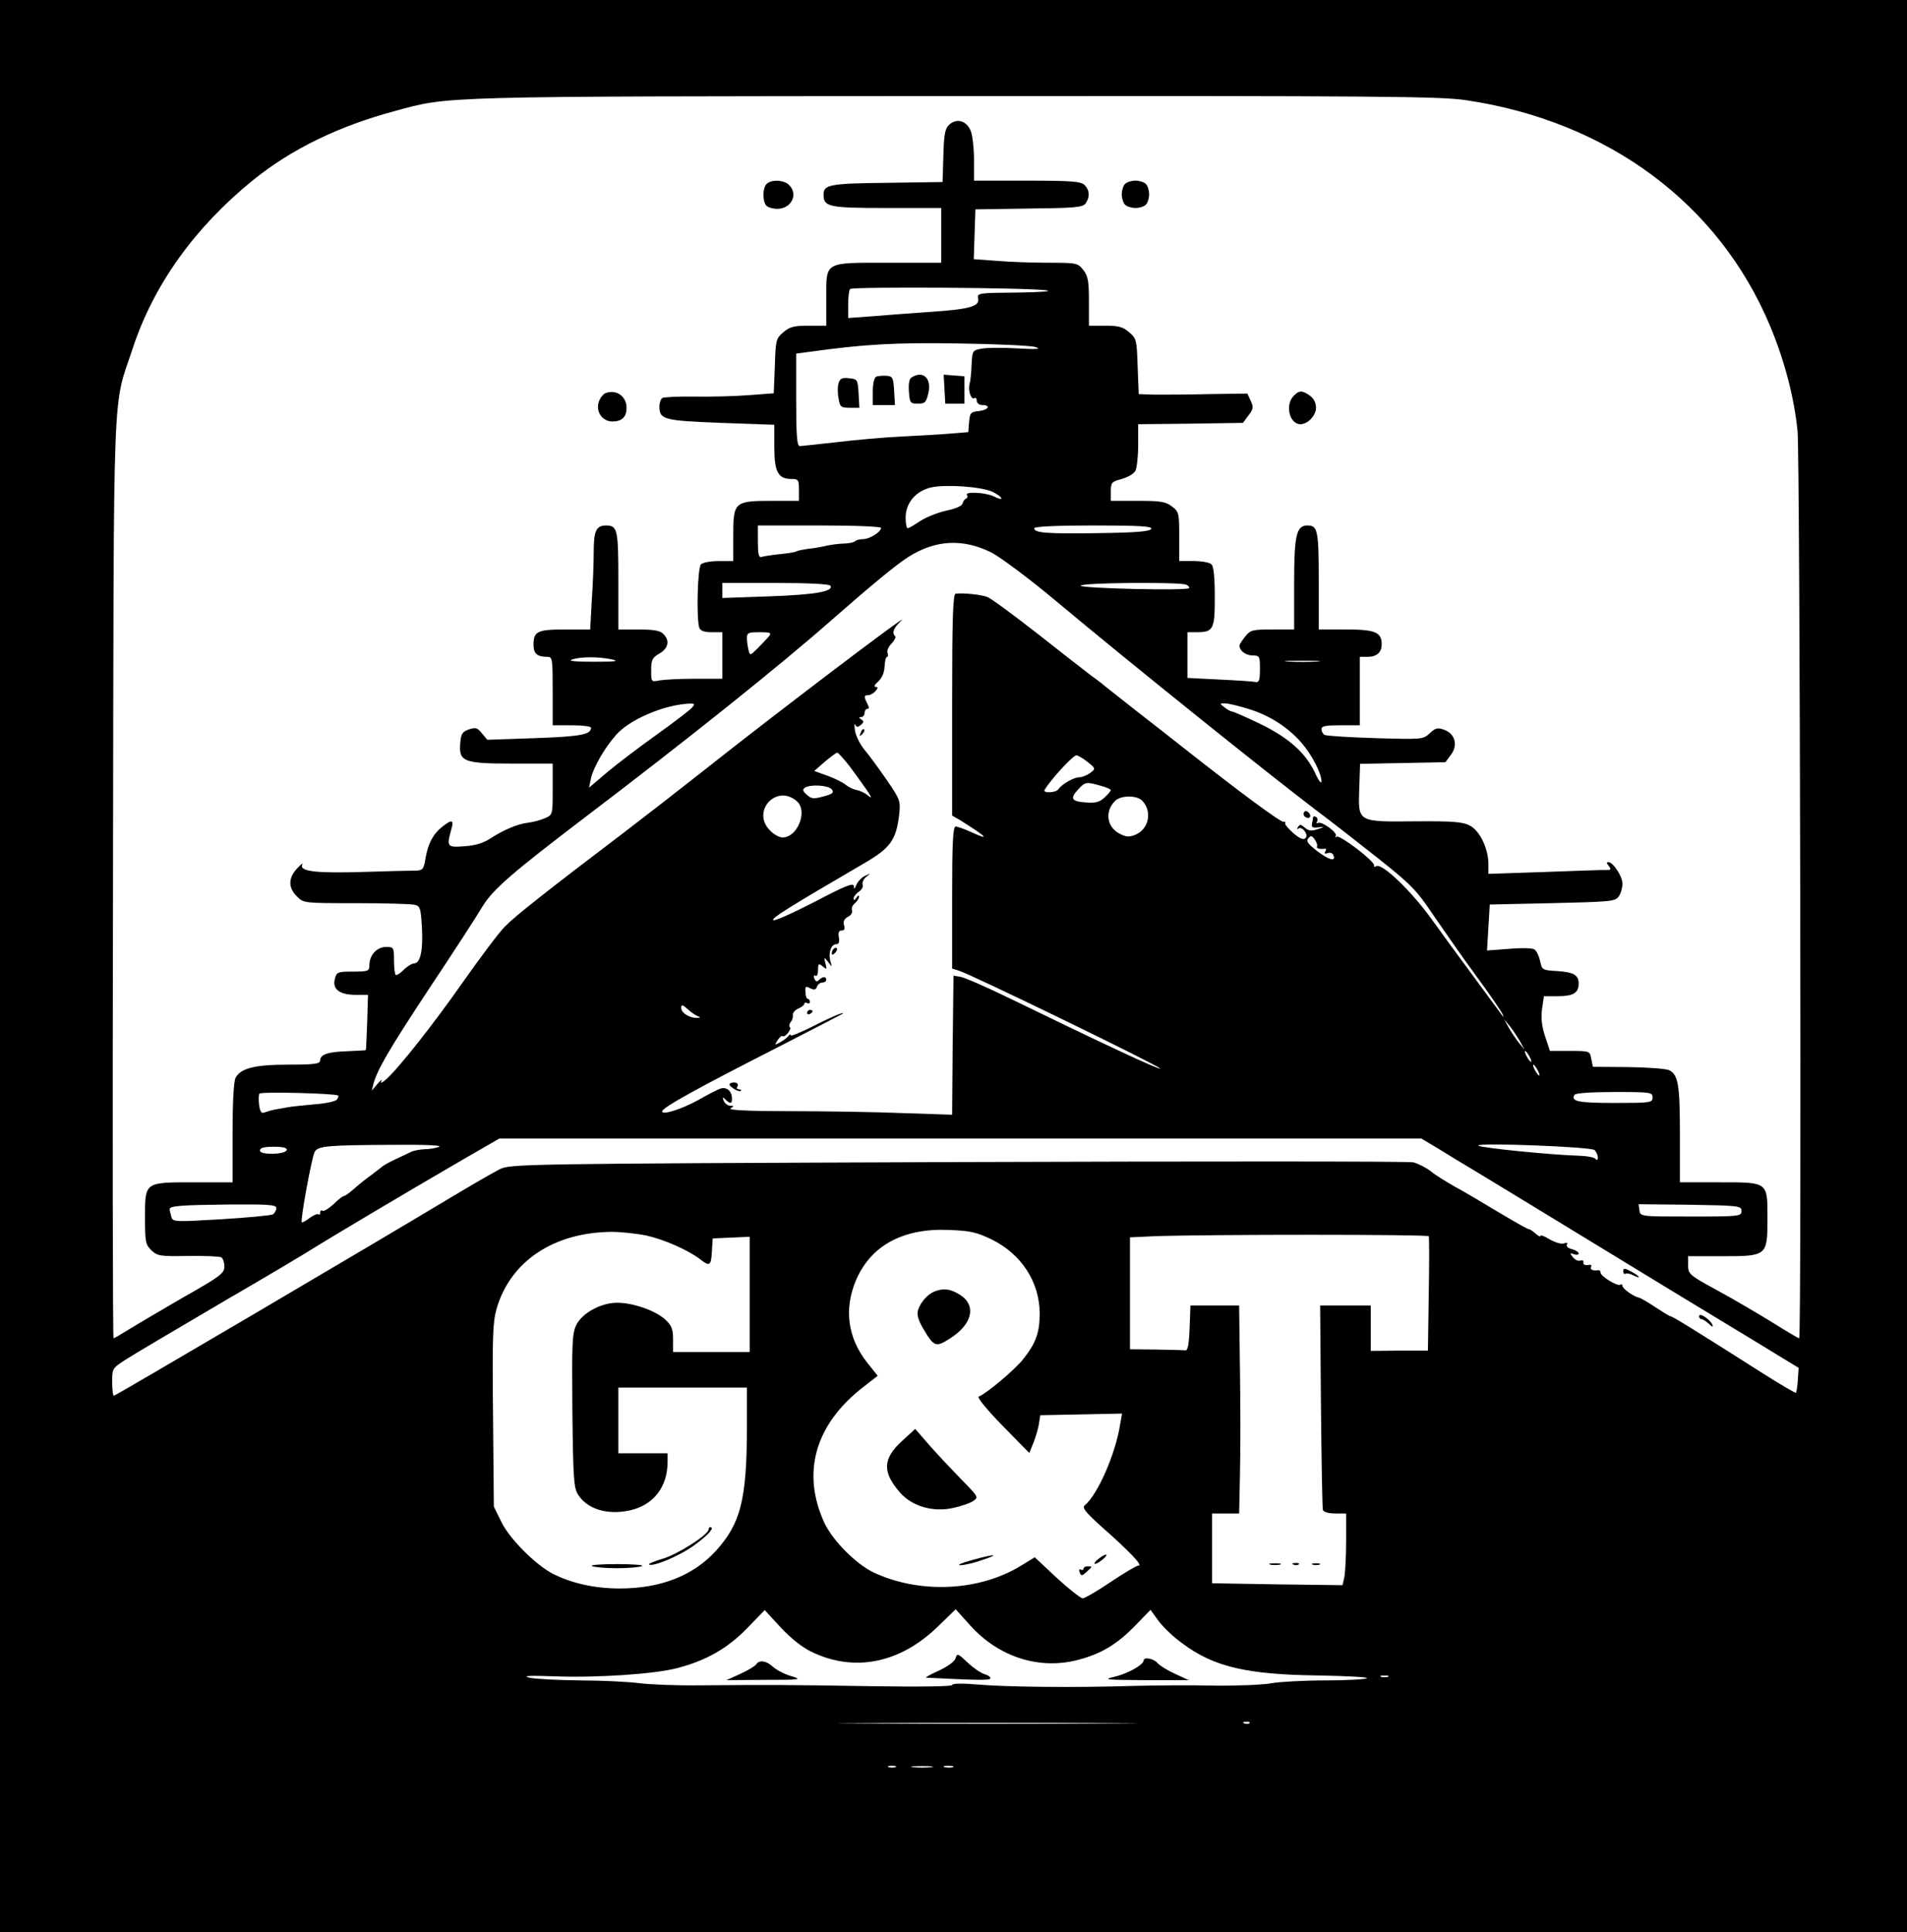 <?xml version="1.0" standalone="no"?>
<svg version="1.0" xmlns="http://www.w3.org/2000/svg"
 width="697pt" height="706pt" viewBox="0 0 697 706"
 preserveAspectRatio="xMidYMid meet">

<g transform="translate(0,706) scale(0.1,-0.1)"
fill="#000000" stroke="none">
<path d="M0 3530 l0 -3530 3485 0 3485 0 0 3530 0 3530 -3485 0 -3485 0 0
-3530z m5358 3164 c519 -77 925 -378 1112 -826 53 -127 88 -262 100 -384 9
-96 15 -3314 6 -3314 -3 0 -47 26 -98 58 -52 32 -142 85 -201 117 -103 56
-107 60 -107 92 l0 33 125 0 c163 0 165 1 165 137 0 136 4 133 -177 133 l-143
0 0 174 c0 181 -6 218 -38 235 -10 6 -78 11 -149 12 l-131 1 -6 29 c-5 29 -6
29 -78 29 l-73 0 -18 54 c-12 36 -15 67 -11 99 l7 47 51 0 c56 0 76 12 76 46
0 32 -19 42 -80 46 -53 3 -54 4 -61 37 -4 18 -13 37 -21 42 -7 5 -49 6 -93 2
l-80 -6 5 84 5 84 228 5 c212 5 230 6 243 24 8 11 14 32 14 47 0 27 -34 79
-52 79 -7 0 -6 -5 2 -14 9 -12 8 -15 -7 -15 -10 1 -111 -3 -225 -7 l-208 -7 0
39 c-1 55 -32 120 -69 138 -24 13 -63 16 -196 15 -215 -2 -211 -4 -207 119 l3
91 156 3 156 3 20 27 c27 36 15 78 -26 92 -22 8 -31 6 -51 -13 -25 -23 -27
-23 -200 -18 -96 3 -179 8 -185 12 -6 3 -11 13 -11 21 0 11 16 14 70 14 l70 0
0 125 0 125 28 0 c34 0 52 16 52 46 0 44 -24 54 -131 54 l-99 0 0 178 c0 184
-4 202 -41 202 -41 0 -49 -35 -49 -212 l0 -168 -79 0 c-74 0 -81 -2 -100 -26
-12 -15 -21 -29 -21 -33 1 -19 22 -35 47 -36 27 0 28 -2 28 -50 0 -39 -3 -49
-15 -47 -8 2 -68 6 -132 9 l-118 6 0 83 0 84 31 0 c64 0 69 9 69 128 0 71 -4
112 -12 120 -7 7 -36 12 -65 12 l-53 0 0 89 c0 85 -1 91 -26 110 -23 18 -41
21 -125 21 l-99 0 0 35 c0 32 3 35 40 45 22 6 44 19 50 30 5 10 10 53 10 94
l0 76 191 2 192 3 20 27 c18 23 19 31 8 54 l-12 26 -142 -2 c-78 -2 -167 -2
-199 -2 l-56 2 -4 101 c-3 96 -4 102 -31 125 -23 20 -39 24 -88 24 l-59 0 0
89 c0 74 -3 92 -21 115 -20 25 -24 26 -127 26 -59 0 -144 3 -190 7 l-83 6 3
91 3 91 195 3 c169 2 197 4 208 19 16 23 15 48 -4 67 -13 13 -46 16 -210 16
l-194 0 0 74 c0 40 -5 87 -11 105 -14 39 -51 51 -79 26 -16 -15 -20 -34 -22
-114 l-3 -96 -204 -3 c-209 -2 -231 -7 -231 -43 0 -45 19 -49 231 -49 l199 0
0 -100 0 -100 -192 0 c-239 0 -228 6 -228 -132 l0 -98 -64 0 c-54 0 -70 -4
-93 -24 -27 -23 -28 -29 -31 -124 l-4 -99 -93 -7 c-52 -4 -141 -6 -198 -5 -58
1 -110 -2 -116 -5 -6 -4 -11 -18 -11 -31 0 -48 16 -52 224 -60 l196 -7 0 -81
c0 -91 14 -117 62 -117 26 0 28 -3 28 -40 l0 -40 -98 0 c-138 0 -142 -4 -142
-126 l0 -94 -53 0 c-29 0 -58 -5 -65 -12 -13 -13 -17 -202 -6 -232 4 -11 19
-16 45 -16 l39 0 0 -85 0 -85 -99 0 c-54 0 -113 -3 -130 -6 -31 -6 -31 -6 -31
37 0 38 4 46 30 61 33 19 39 48 14 72 -11 12 -36 16 -90 16 l-74 0 0 178 c0
187 -3 202 -45 202 -36 0 -45 -20 -45 -95 0 -40 -3 -120 -7 -178 l-6 -107 -92
0 c-101 0 -115 -7 -115 -56 0 -32 13 -44 51 -44 18 0 19 -8 19 -125 l0 -125
70 0 c39 0 70 -4 70 -9 0 -25 -37 -32 -204 -38 l-175 -6 -20 24 c-16 20 -23
22 -47 14 -25 -9 -29 -16 -32 -52 -5 -66 13 -73 190 -73 l148 0 0 -93 c0 -93
0 -94 -27 -106 -16 -7 -44 -15 -63 -17 -40 -5 -89 -26 -140 -59 -23 -15 -55
-25 -92 -27 -64 -5 -66 -2 -49 60 11 37 4 40 -33 11 -33 -26 -52 -62 -61 -116
-6 -38 -10 -43 -33 -44 -15 0 -104 -2 -197 -5 -173 -5 -233 2 -220 28 4 7 -5
0 -19 -15 -33 -35 -33 -71 -1 -102 24 -25 26 -25 217 -25 106 0 203 -3 214 -6
20 -5 22 -14 26 -82 5 -84 -6 -132 -28 -132 -8 0 -26 -11 -39 -24 -13 -13 -26
-21 -29 -18 -3 3 -6 27 -6 54 0 46 -1 48 -29 48 -34 0 -61 -30 -61 -67 0 -21
-4 -23 -60 -23 -56 0 -60 -2 -66 -26 -10 -38 16 -58 73 -59 l48 0 -3 -100 c-2
-55 -4 -101 -5 -102 -1 -1 -31 -2 -67 -4 -72 -2 -100 -12 -100 -34 0 -12 -21
-15 -115 -15 -124 0 -175 -13 -194 -48 -7 -13 -11 -91 -11 -201 l0 -181 -142
0 c-181 0 -178 2 -178 -130 0 -89 2 -98 24 -119 21 -20 32 -22 134 -20 61 1
115 -2 121 -5 6 -4 11 -19 11 -34 0 -24 -15 -36 -148 -111 -81 -47 -171 -100
-200 -118 -29 -18 -55 -33 -57 -33 -3 0 -4 757 -2 1683 3 1876 -3 1706 73
1937 77 232 227 440 439 612 140 113 312 197 517 252 202 55 143 54 2047 55
1550 1 1776 -1 1869 -15z m-1533 -695 c23 -3 -22 -7 -107 -8 -142 -1 -147 -2
-143 -21 6 -30 -30 -40 -180 -50 -71 -5 -167 -12 -212 -16 l-83 -6 0 49 c0 27
3 53 7 57 9 9 662 5 718 -5z m-40 -207 c22 -8 5 -9 -66 -5 -53 3 -112 3 -131
-1 -34 -6 -34 -7 -37 -59 -1 -28 -4 -60 -7 -69 -7 -23 5 -60 17 -53 5 4 9 -1
9 -9 0 -9 9 -16 20 -16 33 0 23 -18 -12 -22 -30 -3 -33 -6 -36 -40 l-3 -37
-62 -5 c-34 -3 -116 -8 -182 -11 -66 -3 -174 -13 -240 -21 -66 -7 -125 -14
-132 -14 -10 0 -13 38 -13 169 l0 169 53 7 c193 27 311 34 542 30 138 -2 264
-8 280 -13z m-157 -529 c17 -9 32 -19 32 -24 0 -4 -12 -1 -27 7 -31 15 -108
19 -99 5 4 -5 2 -11 -3 -13 -5 -1 -11 -10 -13 -18 -2 -9 -26 -19 -60 -26 -31
-7 -74 -24 -95 -38 -21 -14 -41 -26 -45 -26 -5 0 -8 18 -8 39 0 53 37 97 93
110 54 12 183 3 225 -16z m-408 -132 c0 -15 -42 -41 -66 -41 -11 0 -24 -3 -28
-7 -4 -5 -22 -8 -39 -9 -18 0 -45 -4 -62 -7 -16 -4 -47 -10 -69 -12 -21 -3
-42 -7 -46 -10 -5 -3 -32 -7 -62 -10 -29 -3 -59 -8 -65 -10 -10 -3 -13 12 -13
55 l0 60 225 0 c134 0 225 -4 225 -9z m988 -3 c-4 -10 -53 -14 -194 -16 -192
-3 -234 1 -234 18 0 6 81 10 216 10 168 0 215 -3 212 -12z m-584 -87 c34 -18
139 -96 238 -179 274 -229 779 -634 948 -762 47 -35 147 -113 223 -173 126
-100 144 -119 206 -211 38 -55 107 -155 155 -220 48 -65 91 -128 97 -140 7
-16 5 -15 -8 4 -10 13 -54 73 -98 133 -44 59 -114 155 -155 212 -74 102 -180
203 -200 190 -6 -4 -9 -2 -8 3 4 14 -124 112 -137 105 -5 -4 -7 -3 -3 2 10 11
-52 56 -65 48 -6 -3 -7 -1 -3 5 3 6 2 13 -4 17 -5 3 -10 3 -11 -2 0 -4 -2 -15
-4 -24 -2 -12 4 -15 24 -12 24 3 24 2 -4 -7 -22 -7 -33 -6 -46 6 -14 12 -18
13 -25 2 -4 -7 -4 -10 1 -6 13 12 39 -22 27 -34 -8 -8 -20 -3 -44 17 -18 16
-32 32 -31 37 2 4 0 7 -5 5 -10 -3 -160 108 -363 268 -42 33 -122 96 -179 140
-56 44 -108 85 -114 90 -6 6 -29 23 -51 39 -22 17 -110 85 -196 153 -86 67
-167 127 -181 132 -22 8 -82 15 -115 12 -10 -1 -13 -89 -13 -406 l0 -405 28
-16 c99 -62 115 -78 41 -44 -24 11 -50 20 -56 20 -10 0 -13 -58 -13 -259 l0
-260 23 -7 c47 -14 737 -350 737 -358 0 -7 -206 89 -545 254 -88 43 -171 79
-185 81 l-25 4 -3 -254 -2 -254 -182 6 c-100 4 -285 7 -412 7 -153 0 -226 4
-216 10 13 8 13 10 -1 10 -9 0 -20 8 -24 18 -5 14 -4 15 6 5 19 -19 26 -16 24
8 -2 25 -22 39 -43 31 -9 -3 -46 -22 -83 -43 -61 -33 -129 -54 -129 -40 0 14
133 87 418 232 130 67 239 123 242 125 9 10 -49 -15 -119 -51 -39 -19 -71 -32
-71 -28 0 5 -4 4 -8 -2 -4 -5 -17 -16 -30 -23 -21 -12 -22 -11 -10 7 7 11 15
18 19 15 9 -5 33 25 26 33 -4 3 -2 12 3 19 6 6 9 18 8 25 -2 7 7 18 20 24 12
5 22 13 22 18 0 4 5 5 10 2 6 -3 10 -1 10 4 0 6 -3 11 -7 11 -5 0 -9 11 -9 25
-2 21 1 23 17 14 15 -7 21 -6 25 6 3 8 12 15 20 15 8 0 14 5 14 10 0 13 -13
13 -27 -1 -7 -7 -12 -6 -17 6 -3 9 -2 13 4 10 6 -4 10 6 10 21 0 24 2 25 17
13 15 -13 16 -11 10 11 -6 24 -6 24 10 5 15 -20 15 -20 8 3 -8 29 2 62 21 62
10 0 13 8 10 25 -3 18 0 25 10 25 11 0 13 6 9 19 -4 14 0 23 14 31 11 5 18 16
15 24 -3 7 2 19 11 26 8 7 15 18 15 24 0 6 -5 4 -10 -4 -6 -10 -10 -11 -10 -3
0 7 9 18 19 25 10 6 17 18 14 25 -3 8 3 21 13 29 18 14 18 14 -4 4 -13 -6 -27
-21 -32 -33 -7 -17 -9 -18 -9 -5 -1 14 -31 2 -145 -58 -80 -41 -147 -71 -150
-66 -5 8 50 43 333 208 95 55 116 85 127 174 6 54 5 57 -45 130 -28 41 -65 91
-81 110 -16 19 -32 51 -35 70 -3 19 -2 29 1 22 5 -10 9 -10 20 -1 12 10 12 14
2 20 -10 7 -10 9 0 9 6 0 12 7 12 15 0 8 5 15 10 15 7 0 7 6 0 19 -13 26 -13
31 4 31 7 0 19 7 26 15 10 12 10 15 0 15 -7 0 -3 9 9 19 14 13 23 32 24 55 1
20 5 36 9 36 4 0 5 6 2 14 -3 8 3 23 14 34 11 11 17 23 14 27 -13 13 -7 30 23
58 44 42 -464 -343 -716 -543 -80 -63 -207 -162 -283 -220 -316 -240 -413
-317 -451 -356 -22 -22 -90 -113 -152 -201 -110 -157 -238 -319 -283 -358 -15
-13 -21 -14 -16 -5 4 8 -2 4 -14 -10 l-21 -25 6 25 c15 53 55 123 205 350 86
129 173 263 193 297 38 63 109 124 377 328 369 280 713 555 899 719 147 129
237 203 281 231 100 63 199 68 304 16z m-589 -121 c13 -21 -55 -33 -223 -39
l-172 -6 0 28 0 27 194 0 c119 0 197 -4 201 -10z m1299 4 c9 -3 14 -9 12 -13
-7 -10 -396 -1 -396 9 0 11 357 14 384 4z m-1525 -191 c-8 -9 -26 -28 -41 -43
-26 -26 -27 -26 -32 -6 -3 12 -6 31 -6 44 0 20 5 22 46 22 42 0 45 -2 33 -17z
m-574 -82 c31 -7 16 -9 -65 -9 -67 0 -96 3 -80 8 33 11 95 11 145 1z m2578 -8
c-29 -2 -77 -2 -105 0 -29 2 -6 3 52 3 58 0 81 -1 53 -3z m-2284 -169 c-7 -8
-64 -52 -127 -97 -63 -45 -145 -107 -182 -138 l-67 -57 7 34 c9 41 51 113 92
159 49 56 175 110 267 114 20 1 22 -1 10 -15z m2033 -4 c77 -23 145 -67 194
-123 40 -46 73 -111 74 -142 0 -11 -11 3 -24 32 -35 73 -95 127 -202 179 -50
24 -96 44 -100 44 -5 0 -18 7 -28 15 -19 15 -19 15 1 15 12 0 50 -9 85 -20z
m-1455 -212 c69 -94 90 -125 67 -106 -11 10 -30 19 -42 21 -11 2 -29 10 -39
18 -10 9 -40 24 -67 34 l-50 18 39 34 c21 18 42 33 45 33 4 0 25 -24 47 -52z
m868 18 c30 -24 30 -25 10 -40 -11 -8 -29 -16 -40 -16 -20 0 -64 -25 -77 -44
-8 -13 -58 -15 -50 -2 24 40 104 126 116 126 6 0 25 -11 41 -24z m48 -87 c20
-5 37 -13 37 -16 0 -3 -10 -15 -23 -27 -18 -17 -33 -21 -70 -18 -52 4 -57 15
-25 49 24 26 29 27 81 12z m-983 -13 c9 -12 4 -17 -30 -26 -36 -10 -45 -9 -61
6 -15 13 -17 19 -7 26 21 13 85 9 98 -6z m-127 -44 c40 -36 2 -132 -53 -132
-11 0 -32 11 -45 25 -71 70 23 173 98 107z m1261 3 c38 -38 26 -104 -24 -125
-23 -9 -34 -9 -58 4 -47 24 -55 82 -16 120 20 20 78 21 98 1z m640 -167 c-5
-8 11 -12 29 -9 5 1 5 -4 1 -10 -5 -8 -2 -10 9 -6 9 3 18 0 21 -9 9 -24 -18
-16 -62 18 -32 25 -39 35 -30 45 9 11 13 10 23 -4 7 -10 11 -21 9 -25z m-2264
-621 c12 -4 11 -6 -3 -6 -27 -1 -57 18 -57 36 0 14 3 13 23 -4 12 -11 29 -23
37 -26z m3005 -91 l17 -31 -20 24 c-11 14 -27 38 -37 55 l-17 31 20 -24 c11
-14 27 -38 37 -55z m35 -56 c6 -11 8 -20 6 -20 -3 0 -10 9 -16 20 -6 11 -8 20
-6 20 3 0 10 -9 16 -20z m30 -50 c6 -11 8 -20 6 -20 -3 0 -10 9 -16 20 -6 11
-8 20 -6 20 3 0 10 -9 16 -20z m-4384 -93 c2 -1 0 -8 -4 -14 -4 -7 -41 -15
-82 -18 -41 -4 -86 -8 -100 -11 -14 -3 -34 -6 -45 -8 -11 -2 -27 -7 -36 -10
-13 -6 -18 0 -22 26 -2 18 -2 37 1 42 4 8 280 1 288 -7z m4804 -7 c0 -19 -7
-20 -139 -20 -134 0 -161 6 -146 30 4 6 63 10 146 10 132 0 139 -1 139 -20z
m-783 -187 c34 -21 94 -58 135 -82 66 -40 172 -104 698 -425 91 -55 237 -144
325 -197 l159 -97 -3 -43 c-1 -24 -5 -46 -7 -48 -2 -2 -56 30 -121 71 -245
156 -330 208 -336 208 -4 0 -28 15 -54 32 -27 18 -54 34 -61 36 -21 4 -62 33
-62 44 0 5 -4 7 -8 4 -11 -7 -72 31 -72 44 0 5 -3 9 -7 9 -21 -3 -33 2 -28 12
4 6 0 9 -11 7 -11 -2 -18 2 -17 9 2 7 -3 10 -11 7 -7 -3 -19 3 -27 12 -12 16
-12 17 4 11 9 -3 17 -2 17 3 0 5 -11 12 -25 16 -14 3 -22 11 -18 17 4 6 0 8
-10 4 -10 -4 -32 3 -52 14 -19 12 -35 18 -35 13 0 -4 -8 0 -18 9 -9 8 -20 16
-25 16 -4 0 -55 29 -112 63 -58 35 -129 77 -159 93 -30 17 -69 41 -86 55 -18
14 -46 28 -64 33 -17 4 -767 4 -1666 1 -1614 -6 -1636 -7 -1675 -27 -22 -11
-105 -59 -185 -107 -271 -163 -1218 -720 -1224 -720 -3 0 -6 23 -6 50 0 50 0
51 54 85 29 19 186 111 347 206 162 94 317 186 344 204 55 34 321 193 535 317
l135 78 1685 0 1685 0 62 -37z m-3652 7 c-11 -5 -35 -9 -53 -9 -18 -1 -40 -5
-50 -10 -9 -4 -35 -17 -57 -27 -22 -10 -45 -23 -51 -29 -7 -5 -24 -19 -39 -30
-16 -11 -42 -32 -59 -47 -17 -15 -34 -28 -39 -28 -4 0 -21 -13 -38 -30 -18
-16 -35 -27 -40 -24 -5 3 -9 0 -9 -7 0 -7 -3 -9 -6 -6 -4 3 -18 -3 -32 -13
-14 -11 -27 -18 -29 -16 -6 6 36 236 47 257 12 22 45 25 295 26 108 1 172 -2
160 -7z m4223 -12 c6 -6 12 -18 12 -27 0 -9 -3 -12 -8 -6 -4 6 -29 11 -57 12
-105 3 -364 29 -372 37 -12 12 410 -4 425 -16z m-4780 0 c-6 -17 -98 -19 -98
-2 0 10 15 14 51 14 34 0 49 -4 47 -12z m-38 -212 c0 -8 -6 -18 -12 -23 -7 -4
-93 -12 -190 -18 -173 -10 -177 -10 -182 10 -3 11 -6 23 -6 27 0 12 42 15 218
17 144 1 172 -1 172 -13z m5355 -11 c0 -19 -7 -20 -185 -20 -185 0 -185 0
-188 23 l-3 22 188 -2 c180 -3 188 -4 188 -23z m-2740 -104 c109 -54 174 -155
175 -269 0 -72 -14 -110 -61 -169 -32 -40 -135 -126 -162 -136 -7 -2 30 -48
86 -105 l99 -101 15 37 c8 20 17 51 20 68 l5 33 150 3 149 3 -7 -40 c-17 -108
-82 -256 -129 -295 -11 -9 1 -24 63 -80 99 -87 149 -140 134 -140 -7 0 -53
-27 -102 -60 -49 -33 -95 -60 -103 -60 -7 0 -50 34 -95 75 l-80 75 -49 -30
c-152 -94 -369 -105 -539 -26 -64 30 -150 116 -181 182 -85 185 -33 362 146
499 l49 38 -39 49 c-71 90 -85 196 -40 301 54 126 172 190 338 183 80 -3 102
-8 158 -35z m-1264 15 c67 -15 153 -53 198 -87 35 -28 40 -24 43 29 l3 47 68
3 67 3 0 -211 0 -210 -140 0 -140 0 0 46 c0 38 -5 51 -29 73 -35 32 -117 61
-175 61 -59 0 -127 -37 -149 -80 -16 -32 -17 -63 -15 -315 3 -256 5 -282 22
-308 35 -52 106 -73 187 -56 87 19 139 85 139 178 l0 31 -90 0 -90 0 0 120 0
120 235 0 235 0 0 -152 c-1 -257 -23 -344 -112 -443 -83 -92 -203 -139 -353
-139 -92 0 -176 19 -245 54 -63 33 -157 127 -187 188 l-28 57 -3 333 c-3 285
-1 342 13 390 50 173 208 279 420 281 33 0 90 -6 126 -13z m2861 -3 c2 -5 2
-100 0 -213 l-3 -205 -104 0 -105 -1 0 83 0 83 -92 0 -93 0 3 -367 c2 -203 5
-374 7 -380 3 -8 21 -13 45 -13 l40 0 0 -99 c0 -54 -3 -113 -6 -131 l-7 -32
-238 3 -239 4 0 128 0 127 49 0 50 0 3 143 c2 78 2 249 0 380 l-3 237 -89 0
-89 0 -3 -82 c-2 -59 -7 -83 -15 -82 -7 1 -56 2 -108 3 l-95 1 0 205 0 204 88
4 c186 7 1001 7 1004 0z m-2259 -1517 c158 -78 327 -44 466 92 l64 62 54 -60
c104 -115 252 -162 393 -125 84 22 142 56 210 126 l55 57 29 -40 c16 -22 55
-60 88 -83 115 -86 236 -114 502 -117 101 -2 179 -6 172 -10 -6 -4 -75 -8
-152 -8 -78 0 -166 -5 -195 -10 -30 -6 -124 -10 -209 -9 -85 2 -218 1 -295 -1
-218 -7 -471 -4 -572 5 -58 5 -93 4 -93 -2 0 -5 -116 -7 -302 -4 -307 5 -354
5 -623 3 -82 -1 -181 3 -220 8 -38 5 -135 10 -215 10 -80 1 -163 5 -185 10
-28 7 -1 8 90 5 155 -6 367 8 450 30 105 27 184 72 255 145 l65 67 58 -63 c35
-38 79 -73 110 -88z m2110 -93 c-7 -2 -19 -2 -25 0 -7 3 -2 5 12 5 14 0 19 -2
13 -5z m-1020 -170 c-244 -2 -642 -2 -885 0 -244 1 -45 2 442 2 487 0 686 -1
443 -2z m514 1 c-3 -3 -12 -4 -19 -1 -8 3 -5 6 6 6 11 1 17 -2 13 -5z m-1294
-161 c-7 -2 -19 -2 -25 0 -7 3 -2 5 12 5 14 0 19 -2 13 -5z m130 0 c-18 -2
-48 -2 -65 0 -18 2 -4 4 32 4 36 0 50 -2 33 -4z m80 0 c-7 -2 -21 -2 -30 0
-10 3 -4 5 12 5 17 0 24 -2 18 -5z"/>
<path d="M2802 6388 c-14 -14 -16 -57 -3 -77 5 -8 24 -14 42 -14 51 0 78 53
43 87 -18 19 -65 21 -82 4z"/>
<path d="M4112 6388 c-7 -7 -12 -24 -12 -38 0 -14 5 -31 12 -38 7 -7 24 -12
38 -12 14 0 31 5 38 12 7 7 12 24 12 38 0 14 -5 31 -12 38 -7 7 -24 12 -38 12
-14 0 -31 -5 -38 -12z"/>
<path d="M2212 5623 c-7 -3 -18 -16 -23 -30 -13 -36 12 -73 49 -73 35 0 52 16
52 50 0 43 -39 69 -78 53z"/>
<path d="M4727 5612 c-31 -34 -13 -102 26 -102 27 0 57 32 57 60 0 18 -8 34
-22 44 -29 21 -41 20 -61 -2z"/>
<path d="M3203 5684 c-8 -4 -13 -25 -13 -55 l0 -49 41 0 40 0 -3 53 c-3 47 -5
52 -28 54 -14 1 -31 -1 -37 -3z"/>
<path d="M3332 5681 c-9 -5 -12 -24 -10 -52 3 -41 5 -44 33 -44 26 0 30 5 38
38 13 54 -19 85 -61 58z"/>
<path d="M3452 5638 l3 -53 35 0 35 0 0 50 0 50 -38 3 -38 3 3 -53z"/>
<path d="M3065 5660 c-4 -12 -4 -37 0 -56 5 -31 9 -34 41 -34 l35 0 -3 53 c-3
50 -4 52 -35 55 -25 3 -33 -1 -38 -18z"/>
<path d="M3146 4383 c-6 -14 -5 -15 5 -6 7 7 10 15 7 18 -3 3 -9 -2 -12 -12z"/>
<path d="M4766 4092 c-3 -6 -1 -14 5 -17 15 -10 25 3 12 16 -7 7 -13 7 -17 1z"/>
<path d="M3047 3593 c-4 -3 -7 -11 -7 -17 0 -6 5 -5 12 2 6 6 9 14 7 17 -3 3
-9 2 -12 -2z"/>
<path d="M2950 3359 c0 -5 5 -7 10 -4 6 3 10 8 10 11 0 2 -4 4 -10 4 -5 0 -10
-5 -10 -11z"/>
<path d="M2672 3103 c-10 -4 -7 -9 8 -20 12 -8 24 -12 27 -9 4 3 1 6 -6 6 -7
0 -10 4 -6 9 7 12 -6 20 -23 14z"/>
<path d="M5933 2415 c0 -8 4 -12 8 -9 5 3 18 0 29 -6 11 -6 20 -8 20 -6 0 3
-13 12 -28 20 -24 13 -29 13 -29 1z"/>
<path d="M6210 2251 c0 -6 4 -11 9 -11 5 0 17 -8 27 -17 12 -12 16 -13 13 -4
-7 19 -49 47 -49 32z"/>
<path d="M3415 2341 c-26 -11 -51 -40 -60 -69 -4 -16 1 -36 19 -66 40 -68 46
-70 99 -36 82 52 97 122 34 160 -34 21 -59 24 -92 11z"/>
<path d="M3297 1795 c-71 -65 -73 -114 -7 -189 44 -50 120 -72 193 -56 28 6
61 17 73 25 21 14 21 15 -40 77 -34 35 -87 91 -117 125 l-54 62 -48 -44z"/>
<path d="M3550 1359 c-36 -10 -54 -18 -40 -18 14 0 50 8 80 19 70 23 45 23
-40 -1z"/>
<path d="M4016 1365 c-11 -8 -18 -17 -15 -19 2 -2 15 4 28 15 27 22 15 26 -13
4z"/>
<path d="M3960 1328 c0 -5 -4 -6 -10 -3 -6 3 -7 -1 -4 -10 6 -14 8 -14 25 1
23 21 23 21 4 21 -8 0 -15 -4 -15 -9z"/>
<path d="M2590 1472 c0 -19 -114 -92 -167 -107 -30 -9 -53 -18 -51 -21 12 -11
113 31 167 71 52 38 75 65 56 65 -3 0 -5 -4 -5 -8z"/>
<path d="M2163 1338 c7 -4 48 -8 92 -8 44 0 85 4 92 8 6 4 -35 7 -92 7 -57 0
-98 -3 -92 -7z"/>
<path d="M4643 1343 c9 -2 25 -2 35 0 9 3 1 5 -18 5 -19 0 -27 -2 -17 -5z"/>
<path d="M4728 1343 c7 -3 16 -2 19 1 4 3 -2 6 -13 5 -11 0 -14 -3 -6 -6z"/>
<path d="M4798 1343 c6 -2 18 -2 25 0 6 3 1 5 -13 5 -14 0 -19 -2 -12 -5z"/>
<path d="M3493 1002 c-3 -12 -27 -30 -61 -46 -32 -14 -52 -26 -47 -26 200 -10
235 -10 235 -2 0 5 -10 12 -22 15 -13 4 -40 22 -61 42 -35 33 -39 35 -44 17z"/>
<path d="M4180 993 c-1 -16 -56 -47 -104 -59 -47 -11 -39 -12 109 -13 l160 0
-50 23 c-27 12 -56 30 -64 39 -13 17 -51 24 -51 10z"/>
<path d="M2764 979 c-3 -6 -30 -22 -58 -35 l-51 -23 140 1 c134 0 138 1 96 14
-25 7 -54 23 -66 34 -24 22 -50 26 -61 9z"/>
</g>
</svg>
